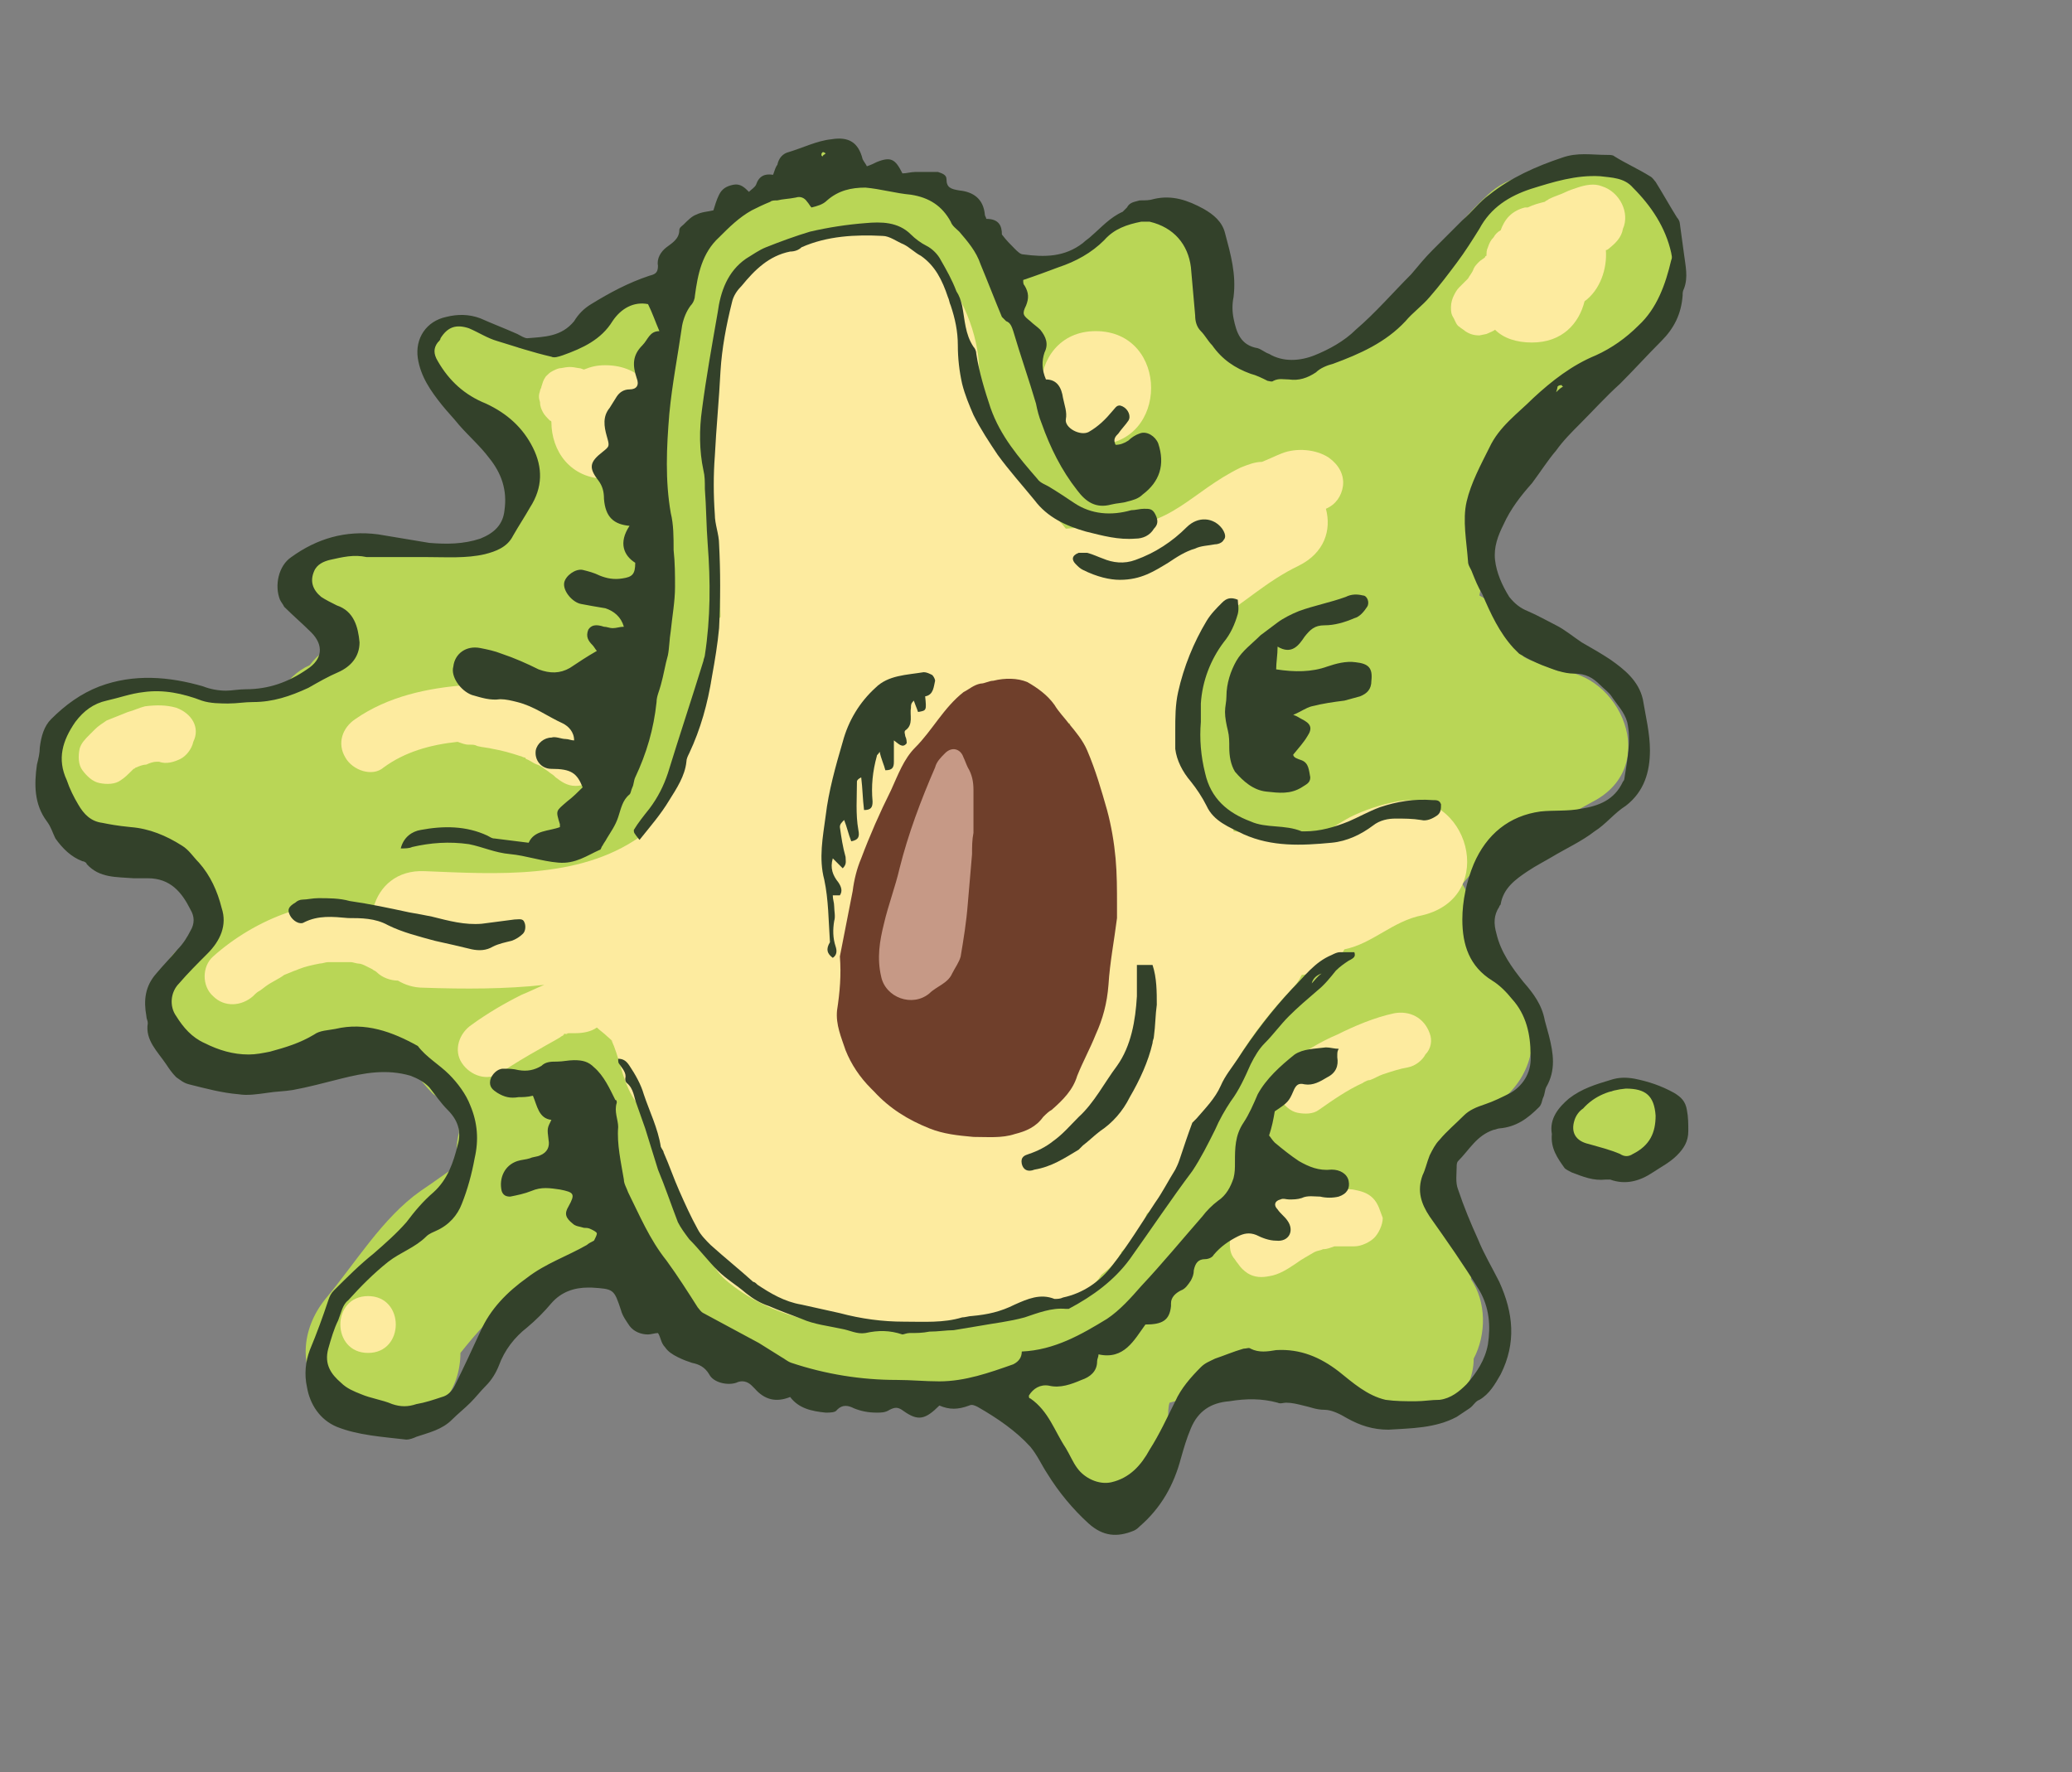 <?xml version="1.0" encoding="utf-8"?>
<!-- Generator: Adobe Illustrator 23.1.0, SVG Export Plug-In . SVG Version: 6.00 Build 0)  -->
<svg version="1.1" id="Layer_1" xmlns="http://www.w3.org/2000/svg" xmlns:xlink="http://www.w3.org/1999/xlink" x="0px" y="0px"
	 viewBox="0 0 145.8 124.7" style="enable-background:new 0 0 145.8 124.7;" xml:space="preserve">
<rect x="0" y="0" width="145.8" height="124.7" fill="#808080" stroke="none"/>
<style type="text/css">
	.st0{fill:#B9D656;}
	.st1{fill:#FDEB9F;}
	.st2{fill:#33412A;}
	.st3{fill:#C69986;}
	.st4{fill:#6F3F2B;}
</style>
<g>
	<path class="st0" d="M116.8,15.1c-0.1-0.1-0.3-0.3-0.5-0.4c-0.2-0.5-0.5-0.9-0.9-1.2c-0.3-0.3-0.7-0.5-1-0.8
		c-0.8-0.5-1.6-0.7-2.5-0.7c-0.4,0.1-0.9,0.1-1.3,0.2c-0.3,0.1-0.7,0.2-1,0.4c-1.6-0.5-3.4-0.3-4.9,1.1c-2.5,2.3-4.4,5.3-6.9,7.6
		c-1.5,1.3-2.9,2.6-4.1,4.1l0,0c-0.3,0-0.7,0-1,0.1c-1.4,0.2-2.4,0.2-3.8-0.3c-1.1-0.3-2.1-0.4-2.9-1.2c-0.1-0.1-0.2-0.1-0.2-0.2
		c0.2-0.9,0.3-1.8,0.5-2.6c0.4-2.7-0.7-5.4-3.5-6.2c-1.9-0.5-4.4,0.3-5.5,2c-1,0.2-1.8,0.7-2.4,1.3c-0.9,0-1.8,0.2-2.5,0.7
		c-0.8,0.5-1.4,1.2-1.8,2c-1-2-2-4-2.9-6c-0.9-2.1-3.7-2.8-5.8-2.2c-0.6-0.4-1.2-0.6-1.9-0.8c-0.1-0.9-0.8-1.6-1.9-1.6
		c-1.4,0-2,1.2-1.9,2.2c-0.1,0-0.1,0.1-0.2,0.1c-1.1,0.2-1.9,0.8-2.5,1.5c-1.5,0.3-2.5,1.2-3.1,2.4c-1.5,1-2.5,2.7-2.3,4.5
		c-0.3-0.1-0.6-0.2-1-0.2c-1.3-0.3-2.6-0.2-3.9,0.5c-1,0.6-2,1.8-2.3,3c-0.3,0-0.6-0.1-0.8-0.1c-0.7-0.1-1.4,0.1-2,0.4
		c-0.3-0.2-0.7-0.2-1.1-0.2c-0.1,0-0.2,0-0.3,0c-0.2,0-0.3-0.1-0.5-0.2c-0.6-0.3-1.2-0.6-1.7-0.9c-0.1-0.1-0.1-0.1-0.2-0.2
		c-0.4-0.4-0.9-0.6-1.4-0.6c-0.2,0-0.5,0.1-0.7,0.1c-0.1,0-0.2,0-0.4,0c-0.5,0-1.1,0.2-1.4,0.6s-0.6,0.9-0.6,1.4s0.2,1.1,0.6,1.4
		c1.2,1.1,2.5,2.1,3.7,3.1c0.2,0.2,0.4,0.3,0.6,0.4c0.1,0.1,0.2,0.1,0.3,0.1c0.2,1.6,1,2.8,2.3,3.5c0,0.3-0.1,0.5-0.1,0.8
		s0.1,0.7,0.1,1c-1.2,0.8-2,2-2.3,3.4c-0.8,0.1-1.6,0.3-2.4,0.4l-0.1-0.1c-0.5-0.3-1-0.3-1.5-0.2c0.6-0.1-0.1,0-0.2,0
		c-0.2,0-0.4,0-0.6,0c-0.1,0-0.3,0-0.4,0l0,0c-0.1,0-0.1,0-0.2,0c-0.3-0.1-0.7-0.2-1-0.3c-0.1,0-0.2-0.1-0.3-0.1
		c0.4,0.2,0.3,0.1-0.2-0.1c-0.1-0.1-0.3-0.1-0.4-0.1c-0.7-0.1-1.4,0-2.1,0.3c-0.3,0.1-0.5,0.3-0.8,0.5c0,0-0.1,0-0.1,0.1l0,0
		c-0.1,0-0.3,0.1-0.4,0.1s-0.1,0-0.2,0s-0.7-0.1-0.2,0c-0.5-0.1-1-0.1-1.5,0.2c-0.2,0.1-0.4,0.3-0.6,0.6c-0.1,0-0.2,0.1-0.3,0.1
		c-0.2,0.1-0.4,0.3-0.6,0.5s-0.3,0.4-0.4,0.7c0,0.2,0,0.4-0.1,0.5c0,0.4,0.1,0.7,0.3,1c0.1,0.1,0.2,0.3,0.3,0.4
		c0.1,0.1,0.2,0.1,0.2,0.2c0,0.1,0.1,0.2,0.1,0.3c0.1,0.2,0.2,0.4,0.4,0.5c0.2,0.1,0.4,0.3,0.5,0.4c0.3,0.2,0.5,0.4,0.8,0.6
		c0.2,0.1,0.5,0.2,0.7,0.2s0.4,0,0.6,0c-1.1,0.3-1.9,0.9-2.5,1.7c-0.9,0.4-1.6,1.1-2.1,1.9c-0.4,0-0.9,0.1-1.3,0.1
		c-1,0-1.8,0.3-2.4,0.7c-1.4-0.2-2.8-0.5-4.3-1c-1.7-0.6-3.2-0.2-4.3,0.7c-6.2-0.5-6.2,9.4,0.1,10c1.3,0.1,2.5,0.2,3.8,0.3
		c0.2,1.6,1.2,3.1,2.7,3.8c-0.1,0.9-0.1,1.8,0.2,2.6c-1.2,0.4-2.1,1.1-2.5,2c-2.1,2.9-0.9,8.2,3.8,8.2c1.2,0,2.2-0.4,3-0.9
		c3.1-0.6,6.1-1.3,9.2-1.9c0.4,0.7,0.9,1.4,1.4,2c0.4,0.6,0.9,1.2,1.4,1.7c0.2,0.1,0.3,0.3,0.5,0.4c0.3,0.4,0.7,0.8,1.2,1.1
		c0,0.4,0.1,0.8,0.1,1.2c-0.2,0.7-0.2,1.5-0.1,2.3c-0.9,0.6-1.7,1.2-2.6,1.8c-2.7,1.9-4.6,5.1-6.7,7.6c-1.7,2.1-2,5,0,7.1
		c0.7,0.7,1.8,1.2,2.8,1.4c0.6,0.2,1.2,0.3,1.9,0.3c3.2,0,4.8-2.5,4.8-5c1.2-1.5,2.4-2.9,3.9-3.8c2.5-1.5,4.7-3.3,6.8-5.3
		c0,1.1,0.5,2.2,1.5,3.2c1.1,1.1,2.3,1.5,3.4,2.4c1,0.7,1.8,1.7,2.8,2.4c1.3,0.8,2.9,1.4,4.6,1.8c0.8,1.1,2,1.9,3.7,2
		c3.6,0.3,7.1-0.3,10.6-1.2c0.2,1.6,1.1,3.1,2.6,3.8c0.4,2.3,2.6,4.3,4.9,4.2c2.8-0.1,4.9-2.2,5-5c0-0.3,0-0.7,0.1-1
		c3.2-0.9,6.4-1.2,9.8-0.9c0.6,0,1.2,0,1.7-0.1c0.5,0.4,1,0.9,1.4,1.3c1,0.9,2.1,1.5,3.5,1.5c1.2,0,2.7-0.5,3.5-1.5
		c0.9-0.9,1.5-2.1,1.5-3.4c0.9-1.7,0.9-4-0.2-5.6c0.2-1.1,0.1-2.3-0.6-3.3c-0.8-1.1-1.6-2.2-2.5-3.1c-0.1-0.1-0.2-0.1-0.2-0.2
		c0.3-0.7,0.5-1.4,0.6-2.2c1.9-0.4,3.1-1.7,3.6-3.3c0.8-0.2,1.5-0.6,2-1.2c1.8-2,2-5.1,0-7.1c-1-1-1.9-2-2.9-3l0,0
		c0.5-1.5,0.2-3.1-0.6-4.4c0.5-0.6,1-1.1,1.5-1.7c0.2-0.2,0.4-0.5,0.5-0.7c2.5-1,4.9-2.1,7.2-3.4c4.8-2.5,1.9-9.1-2.5-9.2
		c-0.5-0.2-1-0.4-1.5-0.6c-0.3-0.1-0.6-0.2-0.9-0.4l0,0c0,0-0.1-0.2-0.2-0.4s-0.2-0.7-0.2-0.7c-0.4-1.4-1.4-2.5-2.7-3.2
		c0.7-3.5,1.8-6.8,3.6-10c0.1-0.2,0.2-0.4,0.3-0.6c0.7-0.4,1.4-1,1.8-1.8c0.6-1.1,1.1-2.4,1.8-3.5c1.7-1,3.2-2.2,4.5-3.7
		C118.6,20.1,118.8,17.1,116.8,15.1z"/>
	<path class="st0" d="M116.8,77.7c-0.2-0.8-0.8-1.5-1.9-1.5c-0.6,0-1.1,0.3-1.5,0.6c-0.2,0-0.3-0.1-0.5-0.1c-0.9,0-1.5,0.5-1.8,1.2
		c-0.4,0.1-0.8,0.3-1,0.6c-0.3,0.3-0.6,0.9-0.6,1.4s0.2,1.1,0.6,1.4c0.1,0.1,0.3,0.2,0.4,0.3c0.3,0.2,0.6,0.3,1,0.3
		c0.3,0,0.7,0.1,1,0c0.5,0,1-0.1,1.5-0.2s0.9-0.3,1.3-0.5s0.8-0.5,1.2-0.8c0.2-0.2,0.3-0.4,0.4-0.6s0.2-0.5,0.2-0.8
		C117.2,78.5,117,78.1,116.8,77.7z"/>
</g>
<g id="Layer_3">
	<g>
		<path class="st1" d="M40,72.7C39.8,72.7,39.6,72.9,40,72.7L40,72.7z"/>
		<path class="st1" d="M98.3,56.4C97.2,56.6,96,57,95,57.5c-0.2,0.1-1.4,0.8-1.9,1.2c-0.7-0.1-2.2,0-2.4,0c-1.3,0-2.6-0.1-3.9-0.2
			l0,0c0-0.6-0.2-1.2-0.6-1.6c-0.7-0.9-1.8-1.5-2.4-2.4c-0.3-0.4-0.5-1.3-0.5-2c-0.3-2.4,0.2-4.4,1.6-6.3c0.6-0.9,0.8-1.8,0.7-2.6
			c1.9-1.1,3.5-2.7,5.8-3.8c1.8-0.9,2.3-2.5,1.9-4c0.7-0.3,1.1-0.9,1.2-1.6c0.1-0.8-0.3-1.5-1-2c-0.9-0.6-2.3-0.7-3.3-0.3
			c-0.5,0.2-0.9,0.4-1.4,0.6c-0.5,0-1,0.2-1.5,0.4c-3.5,1.7-4.8,4.2-9.1,4.2c-1.1,0-2.1,0-3.2,0.1c-0.3-0.4-0.7-0.8-1.2-1.2
			c-1.4-0.9-2-3-3.1-4.3c0-0.1-0.3-0.4-0.5-0.6c-0.3-1.2-0.9-2.3-1.6-3.2l-0.1-0.1c0.2-0.5,0.4-1.1,0.4-1.8
			c-0.1-5-4.6-11.3-10.1-9.7c-2.4,0.7-5.1,1.4-6.7,3.4c-1.6,2.1-1.2,5.1-1.9,7.6c-0.2,0.7-0.2,1.4,0,1.9c-0.2,0.5-0.3,1-0.4,1.6
			c-0.2,4.2,0.8,8.4,0.9,12.6c-0.5,0.6-0.8,1.4-0.8,2.3c-0.1,0.8,0,1.6,0.1,2.4c-1.1,3.2-2,6.6-4.1,9.3c-0.4,0.5-0.7,1-0.9,1.5
			c-4.3,3-10.1,2.6-15.1,2.4c-2-0.1-3.2,1.1-3.6,2.5c-3.9-1-8.4,0.9-11.3,3.5c-0.8,0.7-0.8,2.1,0,2.8c0.8,0.8,2,0.7,2.8,0
			c0.2-0.2,0.3-0.3,0.5-0.4l0.4-0.3c0.4-0.3,0.9-0.5,1.3-0.8l0.5-0.2c0.2-0.1,0.3-0.1,0.5-0.2c0.5-0.2,1-0.3,1.5-0.4
			c0.2,0,0.4-0.1,0.6-0.1c0.1,0,0.4,0,0.5,0c0.4,0,0.8,0,1.1,0c0.1,0,0.4,0.1,0.5,0.1c0.2,0,0.4,0.1,0.6,0.2l0.4,0.2
			c0.1,0.1,0.2,0.1,0.3,0.2l0,0c0.4,0.4,1,0.6,1.5,0.6c0.5,0.3,1.1,0.5,1.8,0.5c2.9,0.1,5.8,0.1,8.5-0.2c-0.5,0.2-1.1,0.5-1.6,0.7
			c-1.2,0.6-2.4,1.3-3.5,2.1c-0.9,0.6-1.3,1.8-0.7,2.7c0.6,0.9,1.8,1.3,2.7,0.7c0.9-0.6,1.9-1.2,2.8-1.7c0.5-0.3,0.9-0.5,1.4-0.8
			c0.1-0.1,0.2-0.1,0.3-0.2c0,0,0,0-0.1,0l0,0c0.2-0.1,0.4-0.1,0.5-0.1s0.3,0,0.4,0c0.5,0,1.1-0.1,1.5-0.4c0.2,0.2,0.5,0.4,0.7,0.6
			c0.1,0.1,0.7,0.6,0.3,0.3c0.1,0.1,0.1,0.2,0.2,0.4c-0.1-0.3-0.1-0.3,0,0c0.5,1.3,0.7,2.8,1.6,4c0.2,0.2,0.4,0.5,0.6,0.7
			c0.2,0.6,0.4,1.3,0.7,2c0.1,0.3,0.1,0.3,0,0c0,0.1,0.1,0.3,0.1,0.4c0.1,0.4,0.2,0.8,0.3,1.2c0.3,1,0.7,1.8,1.3,2.6
			c0.3,1.4,1,2.6,2.1,3.6c0.1,0.7,0.5,1.4,1.2,2c6.3,5.3,16.7,3.1,24,1.3c1.2-0.3,1.9-0.9,2.4-1.7c0.5-0.4,1-0.8,1.3-1.4l0.1-0.1
			l0,0c0,0,0,0,0-0.1c0.1-0.1,0.3-0.3,0.4-0.4c0.6-0.7,1.1-1.4,1.4-2.3c1.4-1,2.7-2.3,3-4.1c0.1-0.3,0.1-0.7,0.1-1.1
			c1.1-1.4,1.8-3.1,2.7-4.7c1.2-2.1,2.6-4,4.3-5.8c0.4-0.4,0.6-0.7,0.8-1.1c1.4-0.1,2.5-0.8,3-1.8c2-0.4,3.4-2,5.5-2.4
			C105.5,63.1,103.3,55.4,98.3,56.4z M70.1,74.5c-1.9,0-3.9,0-5.8,0c0-0.2,0.1-0.4,0.1-0.6c0-1.4-0.6-2.4-1.5-3.1
			c5.6,1.7,7.5-7.7,8.3-11.6c0.6-2.9,1.4-6.3,0.2-9.2c0.1,0,0.1,0.1,0.2,0.1c1.2,0.6,2.4,0.9,3.7,0.8c0,0.7,0,1.4,0.1,2.1
			c0.2,1.8,0.4,3.7,1.3,5.3c0.4,0.7,0.9,1.3,1.4,1.9c0,0.3-0.1,0.7,0,1.1C78.7,66.3,76.2,74.4,70.1,74.5z"/>
	</g>
	<path class="st1" d="M77.1,23.3c-5.1,0-5.2,8,0,8S82.3,23.3,77.1,23.3z"/>
	<path class="st1" d="M112.7,13.1c-0.5-0.2-1.1-0.1-1.7,0.1c-0.3,0.1-0.6,0.2-0.8,0.3c-0.4,0.2-0.8,0.3-1.2,0.5
		c-0.1,0.1-0.2,0.1-0.3,0.2c-0.4,0.1-0.8,0.2-1.2,0.4c-0.1,0-0.1,0-0.2,0c-0.4,0.1-0.8,0.3-1.1,0.6c-0.3,0.3-0.5,0.7-0.6,1
		c-0.2,0.1-0.4,0.3-0.5,0.5c-0.2,0.2-0.3,0.4-0.4,0.7c-0.1,0.2-0.1,0.4-0.1,0.6c0,0-0.1,0-0.1,0.1c-0.1,0.1-0.3,0.2-0.4,0.3
		c-0.2,0.2-0.3,0.3-0.4,0.5c-0.1,0.3-0.3,0.5-0.4,0.7c-0.2,0.2-0.4,0.4-0.6,0.6s-0.3,0.4-0.4,0.6s-0.2,0.5-0.2,0.8s0,0.5,0.2,0.8
		c0.1,0.2,0.2,0.5,0.4,0.6c0.1,0.1,0.3,0.2,0.4,0.3c0.3,0.2,0.6,0.3,1,0.3l0.5-0.1c0.2-0.1,0.5-0.2,0.6-0.3c0.6,0.6,1.5,0.9,2.6,0.9
		c2.1,0,3.3-1.3,3.7-2.9c1.1-0.8,1.6-2.3,1.5-3.6c0.1,0,0.2-0.1,0.2-0.1c0.5-0.4,0.9-0.8,1-1.4C114.7,15,114,13.5,112.7,13.1z"/>
	<path class="st1" d="M42.6,25.7c-0.6,0-1,0.1-1.5,0.3c-0.1,0-0.2-0.1-0.4-0.1c-0.5-0.1-0.7-0.1-1.2,0c-0.2,0-0.4,0.1-0.6,0.2
		c-0.2,0.1-0.3,0.2-0.4,0.3c0,0,0,0-0.1,0.1c-0.2,0.3-0.2,0.4-0.3,0.7c0,0.1-0.1,0.2-0.1,0.3c-0.1,0.3-0.1,0.5,0,0.8
		c0,0.3,0.1,0.5,0.2,0.7c0.1,0.2,0.3,0.4,0.5,0.6c0,0,0.1,0,0.1,0.1c0,2,1.3,4,3.9,4C47.8,33.7,47.8,25.7,42.6,25.7z"/>
	<path class="st1" d="M12.4,49.8c-0.7-0.2-1.4-0.2-2.2-0.1C9.8,49.8,9.4,50,9,50.1c-0.5,0.2-1,0.4-1.5,0.6c-0.3,0.2-0.6,0.4-0.8,0.6
		c-0.1,0.1-0.2,0.2-0.4,0.4c-0.3,0.3-0.6,0.6-0.7,1c-0.1,0.5-0.1,1.1,0.2,1.5S6.5,55,7,55.1s1.1,0.1,1.5-0.2
		c0.3-0.2,0.5-0.4,0.7-0.6c0.1-0.1,0.1-0.1,0.2-0.2c0.1,0,0.1-0.1,0.2-0.1c0.2-0.1,0.5-0.2,0.7-0.2c0.2-0.1,0.5-0.2,0.7-0.2
		c0.1,0,0.1,0,0.2,0c0.5,0.2,1.1,0,1.5-0.2s0.8-0.7,0.9-1.2C14.1,51.2,13.5,50.2,12.4,49.8z"/>
	<path class="st1" d="M42.1,52.1C42,52,42,52,41.9,51.9c0.4-1,0.1-2-0.8-2.6c-1.2-0.8-2.6-1-4-1.1c-1.4,0-2.8,0-4.2,0
		c-2.8,0.2-5.6,0.8-7.9,2.4c-0.9,0.6-1.3,1.7-0.7,2.7c0.5,0.9,1.9,1.4,2.7,0.7c1.5-1.1,3.3-1.6,5.2-1.8c0.3,0.1,0.5,0.2,0.8,0.2h0.1
		l0,0c0.2,0,0.3,0,0.5,0.1c0.4,0.1,0.7,0.1,1.1,0.2c0.6,0.1,1.3,0.3,1.9,0.5c0.1,0,0.2,0.1,0.3,0.1c0,0,0.1,0,0.1,0.1
		c0.3,0.1,0.5,0.3,0.8,0.4c0.3,0.1,0.5,0.3,0.8,0.5c0.1,0.1,0.3,0.2,0.4,0.3l0.1,0.1c0.4,0.3,0.8,0.6,1.4,0.6c0.5,0,1.1-0.2,1.4-0.6
		C42.8,54.2,43,52.8,42.1,52.1z"/>
	<path class="st1" d="M25.9,91.2c-2.6,0-2.6,4,0,4S28.5,91.2,25.9,91.2z"/>
	<path class="st1" d="M100.6,72.7c-0.4-1.1-1.4-1.6-2.5-1.4c-1.4,0.3-2.8,0.9-4,1.5c-1.2,0.5-2.3,1.2-3.3,1.9
		c-0.4,0.3-0.8,0.6-0.9,1.2c-0.1,0.5-0.1,1.1,0.2,1.5c0.3,0.4,0.7,0.8,1.2,0.9s1.1,0.1,1.5-0.2c1-0.7,2-1.4,3.1-1.9
		c0.1-0.1,0.7-0.3,0.1-0.1c0.1,0,0.2-0.1,0.4-0.1c0.3-0.1,0.6-0.3,0.9-0.4c0.6-0.2,1.2-0.4,1.8-0.5c0.5-0.1,1-0.5,1.2-0.9
		C100.7,73.8,100.8,73.2,100.6,72.7z"/>
	<path class="st1" d="M96.6,84.3c-0.4-0.4-0.9-0.5-1.4-0.6c-0.9-0.1-1.8,0-2.7,0.2c-0.8,0-1.6,0-2.4,0c-0.2,0-0.5,0-0.7,0
		c-0.6,0-1.2,0.2-1.7,0.7c-0.3,0.3-0.6,0.8-0.6,1.2c0,0.1,0,0.3,0,0.4c-0.2,0.3-0.4,0.6-0.5,0.8c-0.1,0.5-0.1,1.1,0.2,1.5
		c0.1,0.1,0.2,0.3,0.3,0.4c0.2,0.3,0.4,0.5,0.7,0.7c0.5,0.3,1,0.3,1.5,0.2c0.7-0.1,1.3-0.5,1.9-0.9c0.4-0.3,0.8-0.5,1.3-0.8
		c0.2-0.1,0.4-0.1,0.6-0.2c0.3,0,0.5-0.1,0.8-0.2c0.5,0,0.9,0,1.4,0s1.1-0.3,1.4-0.6c0.3-0.3,0.6-0.9,0.6-1.4
		C97.1,85.2,97,84.7,96.6,84.3z"/>
</g>
<g>
	<path class="st2" d="M54.4,12.3c-0.6-0.1-1,0.1-1.2,0.7c-0.1,0.2-0.3,0.3-0.5,0.5c-0.3-0.3-0.6-0.6-1.1-0.5s-0.8,0.3-1,0.7
		s-0.3,0.8-0.4,1.1c-0.4,0.1-0.8,0.1-1.2,0.3c-0.3,0.1-0.6,0.4-0.9,0.7c-0.1,0.1-0.3,0.2-0.3,0.4c0,0.6-0.5,0.9-0.9,1.2
		c-0.4,0.3-0.7,0.8-0.6,1.3c0,0.5-0.2,0.6-0.6,0.7c-1.5,0.5-2.8,1.2-4.1,2c-0.5,0.3-0.9,0.7-1.2,1.2c-0.9,1.1-2.1,1.1-3.3,1.2
		c-0.2,0-0.5-0.2-0.7-0.3c-0.9-0.4-1.7-0.7-2.6-1.1c-0.8-0.3-1.6-0.3-2.4-0.1c-1.4,0.3-2.2,1.5-2,2.9c0.2,1.3,0.9,2.3,1.7,3.3
		c0.4,0.5,0.8,0.9,1.2,1.4c0.7,0.8,1.5,1.5,2.1,2.3c0.9,1.1,1.3,2.3,1.1,3.7c-0.1,1-0.7,1.6-1.7,2c-1.2,0.4-2.4,0.4-3.6,0.3
		c-1.2-0.2-2.4-0.4-3.6-0.6c-2.3-0.3-4.3,0.3-6.1,1.6c-0.9,0.6-1.2,2-0.8,3c0.1,0.2,0.2,0.3,0.3,0.5c0.6,0.6,1.3,1.2,1.9,1.8
		c0.9,0.9,0.8,1.9-0.3,2.6c-1.3,0.9-2.7,1.4-4.3,1.4c-0.5,0-1,0.1-1.4,0.1c-0.5,0-1.1-0.1-1.6-0.3c-2.4-0.7-4.9-0.9-7.3,0
		c-1.3,0.5-2.4,1.3-3.4,2.3c-0.5,0.5-0.7,1.2-0.8,2c0,0.4-0.1,0.8-0.2,1.2c-0.2,1.4-0.2,2.8,0.7,4c0.3,0.4,0.4,0.8,0.6,1.2
		c0.5,0.7,1.1,1.3,1.9,1.6c0.1,0,0.3,0.1,0.3,0.2c0.9,1,2.1,0.9,3.3,1c0.3,0,0.6,0,1,0c1.6,0,2.4,1,3,2.2c0.3,0.5,0.3,1,0,1.5
		c-0.2,0.4-0.5,0.9-0.9,1.3c-0.5,0.6-1,1.1-1.5,1.7c-0.8,0.9-0.9,1.9-0.7,3c0,0.2,0.1,0.3,0.1,0.5c-0.2,1.2,0.7,2,1.3,2.9
		c0.2,0.3,0.4,0.6,0.7,0.9c0.3,0.2,0.5,0.4,0.9,0.5c1.2,0.3,2.3,0.6,3.5,0.7c0.6,0.1,1.3,0,2-0.1c0.6-0.1,1.2-0.1,1.8-0.2
		c1.1-0.2,2.2-0.5,3.4-0.8c1.6-0.4,3.2-0.7,4.9-0.2c0.5,0.2,0.9,0.4,1.3,0.8c0.4,0.5,0.8,1.1,1.3,1.6c0.7,0.7,1,1.5,0.7,2.5
		c-0.3,1.2-0.7,2.4-1.7,3.3c-0.7,0.6-1.3,1.3-1.9,2.1c-0.7,0.8-1.5,1.5-2.3,2.2c-1,0.8-1.9,1.7-2.8,2.6c-0.2,0.2-0.3,0.4-0.4,0.7
		c-0.4,1.2-0.8,2.3-1.3,3.5c-0.3,0.8-0.4,1.7-0.2,2.6c0.2,1.2,0.9,2.3,2.1,2.8c1.5,0.6,3.2,0.7,4.9,0.9c0.2,0,0.5-0.1,0.7-0.2
		c0.9-0.3,1.8-0.5,2.5-1.2c0.4-0.4,0.9-0.8,1.3-1.2c0.4-0.4,0.7-0.8,1.1-1.2c0.4-0.4,0.7-0.9,0.9-1.4c0.4-1.1,1.1-2,2-2.7
		c0.6-0.5,1.2-1.1,1.7-1.7c0.7-0.8,1.6-1.1,2.6-1.1c0.1,0,0.2,0,0.2,0c1.6,0.1,1.6,0.1,2.1,1.6c0.1,0.4,0.4,0.8,0.6,1.1
		c0.3,0.4,0.8,0.6,1.3,0.6c0.2,0,0.5-0.1,0.7-0.1c0.2,0.3,0.2,0.7,0.5,1c0.2,0.3,0.5,0.5,0.9,0.7s0.7,0.3,1,0.4
		c0.5,0.1,0.9,0.3,1.2,0.8c0.3,0.6,1.3,0.8,1.9,0.6c0.4-0.2,0.8-0.1,1.1,0.2c0.1,0.1,0.2,0.2,0.2,0.2c0.7,0.8,1.5,1,2.5,0.6
		c0.6,0.8,1.5,1,2.5,1.1c0.3,0,0.7,0,0.8-0.2c0.4-0.4,0.8-0.3,1.2-0.1c0.5,0.2,1,0.3,1.6,0.3c0.3,0,0.6,0,0.9-0.2
		c0.4-0.2,0.6-0.2,1,0.1c1,0.7,1.5,0.6,2.5-0.4c0.7,0.3,1.3,0.3,2.1,0c0.2-0.1,0.4,0,0.6,0.1c1.4,0.8,2.7,1.7,3.7,2.8
		c0.5,0.6,0.8,1.3,1.2,1.9c0.8,1.3,1.8,2.5,2.9,3.5c1,0.9,2,1,3.2,0.5c0.2-0.1,0.3-0.2,0.4-0.3c1.5-1.3,2.4-2.9,2.9-4.8
		c0.2-0.7,0.4-1.4,0.7-2.1c0.5-1.2,1.4-1.8,2.7-1.9c1.2-0.2,2.3-0.2,3.4,0.1c0.2,0.1,0.4,0,0.6,0c0.4,0,0.8,0.1,1.2,0.2
		c0.5,0.1,0.9,0.3,1.5,0.3c0.5,0,1.1,0.3,1.6,0.6c0.9,0.5,1.8,0.8,2.9,0.8c1.6-0.1,3.3-0.1,4.8-0.9c0.3-0.2,0.6-0.4,0.9-0.6
		s0.4-0.5,0.7-0.6c0.7-0.4,1.1-1.1,1.5-1.8c1.1-2.2,0.9-4.3-0.1-6.5c-0.5-1-1.1-2-1.5-3c-0.5-1.1-1-2.3-1.4-3.5
		c-0.2-0.5-0.1-1.1-0.1-1.6c0-0.1,0-0.3,0.1-0.4c0.8-0.8,1.3-1.8,2.5-2.2c0.1,0,0.3-0.1,0.4-0.1c1.2-0.1,2-0.7,2.8-1.5
		c0.2-0.2,0.2-0.5,0.3-0.7c0.1-0.2,0.1-0.5,0.2-0.7c0.7-1.2,0.5-2.4,0.2-3.6c-0.1-0.4-0.2-0.7-0.3-1.1c-0.2-1.1-0.8-1.9-1.5-2.7
		c-0.8-1-1.6-2.1-1.9-3.4c-0.2-0.7-0.2-1.3,0.2-1.9c0-0.1,0.1-0.1,0.1-0.2c0.2-1.1,1-1.7,1.9-2.3c0.6-0.4,1.2-0.7,1.7-1
		c1-0.6,2.1-1.1,3-1.8c0.8-0.5,1.4-1.3,2.2-1.8c1.3-1,1.7-2.4,1.7-3.9c0-1.2-0.3-2.4-0.5-3.6c-0.3-1.3-1.3-2.1-2.3-2.8
		c-0.6-0.4-1.3-0.8-2-1.2c-0.6-0.4-1.2-0.9-1.8-1.2s-1.3-0.7-2-1c-0.5-0.2-0.9-0.5-1.3-1c-0.5-0.8-0.9-1.7-1-2.6
		c-0.1-0.9,0.2-1.7,0.6-2.5c0.5-1.1,1.2-2,2-2.9c0.6-0.8,1.1-1.6,1.7-2.3c0.5-0.7,1.1-1.3,1.7-1.9c0.9-0.9,1.8-1.9,2.8-2.8
		c1-1,1.9-2,2.9-3c0.9-0.9,1.4-1.9,1.5-3.2c0-0.2,0-0.3,0.1-0.5c0.3-0.8,0.1-1.6,0-2.4c-0.1-0.7-0.2-1.5-0.3-2.2
		c0-0.1-0.1-0.3-0.2-0.4c-0.5-0.8-1-1.7-1.5-2.5c-0.1-0.1-0.2-0.3-0.4-0.4c-0.8-0.5-1.7-0.9-2.5-1.4c-0.1-0.1-0.3-0.1-0.5-0.1
		c-1.1,0-2.1-0.2-3.2,0.2c-1.8,0.6-3.6,1.4-5.1,2.6c-0.7,0.5-1.2,1.2-1.9,1.8c-0.7,0.7-1.4,1.4-2.1,2.1c-0.5,0.5-1,1.1-1.5,1.7
		c-1.3,1.3-2.5,2.7-3.9,3.9c-0.8,0.8-1.9,1.4-2.9,1.8s-2.2,0.5-3.2-0.1c-0.3-0.1-0.5-0.3-0.8-0.4c-1.2-0.2-1.5-1.1-1.7-2.1
		c-0.1-0.5-0.1-1,0-1.5c0.2-1.6-0.2-3-0.6-4.5c-0.2-0.8-0.8-1.3-1.5-1.7c-1.1-0.6-2.2-1-3.5-0.7c-0.3,0.1-0.6,0.1-1,0.1
		c-0.3,0.1-0.7,0.1-0.9,0.5c-0.1,0.1-0.2,0.2-0.3,0.3c-0.9,0.4-1.5,1.1-2.2,1.7c-0.2,0.2-0.4,0.3-0.6,0.5c-1.3,1-2.7,1-4.2,0.8
		c-0.2,0-0.4-0.2-0.6-0.4c-0.3-0.3-0.6-0.6-0.9-1c0-0.6-0.2-1.1-1.1-1.1c0-0.1-0.1-0.2-0.1-0.3c-0.1-1.1-0.8-1.6-1.8-1.7
		c-0.6-0.1-0.9-0.2-0.9-0.8c0-0.3-0.3-0.4-0.6-0.5c-0.5,0-1.1,0-1.6,0c-0.3,0-0.6,0.1-0.9,0.1c-0.5-1-0.8-1.2-1.8-0.8
		c-0.2,0.1-0.4,0.2-0.7,0.3c-0.1-0.2-0.2-0.3-0.3-0.5c-0.3-1.2-1-1.6-2.2-1.4c-1,0.1-2,0.6-3,0.9c-0.4,0.1-0.7,0.4-0.8,0.9
		C54.6,11.7,54.5,12,54.4,12.3z M94.2,73.8c-0.3,0-0.6-0.1-0.9-0.1c-0.8,0.1-1.6,0.1-2.2,0.5c-1,0.8-2,1.7-2.6,2.8
		c-0.3,0.7-0.6,1.4-1,2c-0.6,0.9-0.6,1.8-0.6,2.8c0,0.4,0,0.7-0.1,1.1c-0.2,0.6-0.5,1.2-1.1,1.6c-0.4,0.3-0.8,0.7-1.1,1.1
		c-1.4,1.6-2.8,3.3-4.3,4.9c-0.7,0.8-1.5,1.7-2.4,2.3c-1.8,1.1-3.7,2.2-6,2.3c0,0.4-0.2,0.7-0.6,0.9c-1.7,0.6-3.4,1.2-5.2,1.2
		c-1,0-2-0.1-3-0.1c-2.5,0-5-0.4-7.4-1.2c-0.3-0.1-0.5-0.3-0.7-0.4c-0.5-0.3-1.1-0.7-1.6-1c-1.3-0.7-2.6-1.4-3.9-2.1
		c-0.2-0.1-0.3-0.3-0.4-0.4c-0.7-1.1-1.4-2.2-2.2-3.3c-1.2-1.5-1.9-3.2-2.7-4.8c-0.1-0.3-0.3-0.6-0.3-0.9c-0.2-1.2-0.5-2.5-0.4-3.7
		c0-0.5-0.3-1.1-0.1-1.7c0-0.1,0-0.2-0.1-0.2c-0.4-0.8-0.8-1.7-1.5-2.3c-0.4-0.4-0.8-0.5-1.4-0.5c-0.4,0-0.8,0.1-1.2,0.1
		s-0.8,0-1.1,0.3c-0.5,0.3-1,0.4-1.6,0.3c-0.4-0.1-0.7-0.1-1.1-0.1c-0.4,0-0.8,0.4-0.9,0.8c-0.1,0.5,0.2,0.7,0.5,0.9
		c0.5,0.3,0.9,0.4,1.5,0.3c0.3,0,0.6,0,1-0.1c0.3,0.7,0.4,1.6,1.3,1.7c-0.3,0.6-0.3,0.6-0.2,1.4c0.1,0.5-0.1,0.9-0.6,1.1
		c-0.2,0.1-0.5,0.1-0.7,0.2c-0.3,0.1-0.6,0.1-0.9,0.2c-0.9,0.3-1.3,1.2-1.1,2.1c0.1,0.3,0.3,0.4,0.6,0.4c0.5-0.1,1-0.2,1.5-0.4
		c0.7-0.3,1.3-0.2,2-0.1c1,0.2,1.1,0.3,0.6,1.2c-0.3,0.5-0.2,0.8,0.3,1.2c0.2,0.2,0.5,0.2,0.8,0.3c0.2,0,0.3,0,0.5,0.1
		s0.4,0.2,0.4,0.3c0,0.1-0.1,0.3-0.2,0.5c-0.2,0.1-0.4,0.2-0.5,0.3c-1.4,0.8-2.9,1.3-4.2,2.3c-1.4,1-2.6,2.2-3.3,3.8
		c-0.6,1.3-1.2,2.6-1.8,3.8c-0.2,0.4-0.5,0.7-0.9,0.8c-0.6,0.2-1.2,0.4-1.8,0.5c-0.6,0.2-1.1,0.2-1.7,0c-0.7-0.3-1.5-0.4-2.2-0.7
		c-0.5-0.2-1-0.4-1.4-0.8c-0.7-0.6-1.2-1.3-0.9-2.4c0.2-0.7,0.4-1.4,0.7-2c0.2-0.5,0.3-1.1,0.7-1.4c0.9-1,1.8-1.9,2.8-2.7
		c0.9-0.7,1.9-1,2.7-1.8c0.2-0.2,0.5-0.3,0.7-0.4c0.9-0.4,1.5-1.1,1.8-1.9c0.4-1,0.7-2.1,0.9-3.2c0.3-1.3,0.2-2.5-0.3-3.7
		c-0.3-0.8-0.9-1.6-1.5-2.2c-0.7-0.7-1.6-1.2-2.2-2c-1.8-1-3.7-1.7-5.8-1.2c-0.5,0.1-1.1,0.1-1.5,0.4c-1,0.6-2,0.9-3.1,1.2
		c-0.5,0.1-1,0.2-1.5,0.2c-1.1,0-2.1-0.3-3.1-0.8c-0.9-0.4-1.5-1.1-2-1.9c-0.5-0.7-0.4-1.7,0.2-2.3c0.6-0.7,1.3-1.4,2-2.1
		c0.9-0.9,1.4-2,1-3.2c-0.3-1.2-0.8-2.3-1.6-3.2c-0.4-0.4-0.7-0.9-1.2-1.2c-1.1-0.7-2.3-1.2-3.6-1.3c-1-0.1-1.5-0.2-2-0.3
		c-0.8-0.1-1.3-0.6-1.7-1.3c-0.3-0.5-0.6-1.1-0.8-1.7c-0.7-1.5-0.3-2.8,0.6-4.1c0.6-0.8,1.3-1.3,2.2-1.5s1.7-0.5,2.6-0.6
		c1.4-0.2,2.8,0.1,4.1,0.6c0.6,0.2,1.3,0.2,1.9,0.2c0.6,0,1.1-0.1,1.7-0.1c1.4,0,2.6-0.4,3.9-1c0.7-0.4,1.4-0.8,2.1-1.1
		c0.9-0.4,1.5-1.1,1.5-2.1c-0.1-1.1-0.4-2.2-1.6-2.6c-0.4-0.2-0.8-0.4-1.1-0.6c-0.6-0.5-0.8-1.1-0.5-1.8c0.2-0.5,0.7-0.7,1.1-0.8
		c0.9-0.2,1.7-0.4,2.6-0.2c0.3,0,0.5,0,0.8,0c1.2,0,2.3,0,3.5,0c1.3,0,2.7,0.1,4-0.2c0.8-0.2,1.6-0.5,2-1.3c0.4-0.7,0.8-1.3,1.2-2
		c0.9-1.4,0.9-2.8,0.2-4.2c-0.7-1.4-1.8-2.4-3.3-3.1c-1.5-0.6-2.6-1.6-3.4-3c-0.3-0.5-0.3-0.9,0-1.3c0.1-0.1,0.2-0.2,0.2-0.3
		c0.5-0.8,1.1-1,2-0.7c0.7,0.3,1.3,0.7,2,0.9c1.3,0.4,2.5,0.8,3.8,1.1c0.2,0.1,0.5,0,0.8-0.1c1.4-0.5,2.7-1.1,3.5-2.4
		c0.6-0.9,1.5-1.4,2.5-1.2c0.3,0.6,0.5,1.2,0.8,1.9c-0.7,0-0.8,0.6-1.2,1c-0.7,0.7-0.7,1.4-0.4,2.3c0.2,0.5,0,0.8-0.5,0.8
		c-0.4,0-0.7,0.2-0.9,0.5s-0.3,0.5-0.5,0.8c-0.5,0.6-0.4,1.3-0.2,2s0.2,0.7-0.3,1.1c-0.9,0.7-1,1.1-0.3,2c0.3,0.4,0.4,0.8,0.4,1.3
		c0.1,1.3,0.7,1.8,1.8,1.9c-0.8,1.2-0.4,2.1,0.4,2.6c0,0.8-0.2,1-0.9,1.1c-0.6,0.1-1.1,0-1.6-0.2c-0.4-0.2-0.8-0.3-1.2-0.4
		c-0.5-0.1-1.2,0.4-1.3,0.9c-0.1,0.6,0.6,1.4,1.2,1.5c0.5,0.1,1.1,0.2,1.7,0.3c0.6,0.2,1.1,0.6,1.3,1.3c-0.3,0-0.5,0.1-0.8,0.1
		c-0.2,0-0.4-0.1-0.6-0.1c-0.6-0.2-0.9-0.1-1.1,0.2c-0.2,0.5,0,0.8,0.3,1.1c0.1,0.1,0.2,0.3,0.3,0.4c-0.7,0.4-1.3,0.8-1.9,1.2
		c-0.7,0.4-1.4,0.4-2.2,0.1c-0.8-0.4-1.7-0.8-2.6-1.1c-0.5-0.2-1-0.3-1.5-0.4c-1-0.2-1.8,0.4-1.9,1.3c-0.2,0.7,0.5,1.7,1.3,2
		c0.7,0.2,1.3,0.4,2,0.3c0.4,0,0.8,0.1,1.2,0.2c1.2,0.3,2.1,1,3.2,1.5c0.4,0.2,0.8,0.6,0.8,1.2c-0.2,0-0.4-0.1-0.6-0.1
		c-0.3,0-0.7-0.2-1-0.1c-0.5,0-1,0.4-1.1,0.9c-0.1,0.7,0.4,1.3,1.1,1.3c1.4,0,1.8,0.3,2.2,1.3c-0.3,0.3-0.7,0.7-1.1,1
		c-0.8,0.7-0.8,0.6-0.5,1.6c0,0,0,0.1,0,0.2c-0.8,0.3-1.8,0.2-2.2,1.1c-0.8-0.1-1.6-0.2-2.4-0.3c-0.2,0-0.3-0.1-0.5-0.2
		c-1.5-0.7-3.1-0.7-4.7-0.4c-0.6,0.1-1.2,0.5-1.4,1.3c0.3,0,0.6,0,0.8-0.1c1.3-0.3,2.6-0.4,4-0.2c1,0.2,1.8,0.6,2.9,0.7
		c1.1,0.1,2.2,0.5,3.4,0.6s2-0.5,2.9-0.9c0.1,0,0.1-0.2,0.2-0.3c0.1-0.2,0.2-0.3,0.3-0.5c0.3-0.5,0.6-0.9,0.8-1.5s0.3-1.2,0.8-1.6
		c0.1-0.1,0.1-0.3,0.2-0.5c0.1-0.2,0.1-0.5,0.2-0.7c0.8-1.7,1.3-3.4,1.5-5.3c0-0.4,0.2-0.8,0.3-1.2c0.2-0.7,0.3-1.4,0.5-2.1
		c0.1-0.5,0.1-1.1,0.2-1.7c0.1-1,0.3-2.1,0.3-3.1c0-0.8,0-1.7-0.1-2.6c0-0.9,0-1.8-0.2-2.6c-0.4-2.3-0.3-4.6-0.1-7
		c0.2-2.1,0.6-4.1,0.9-6.2c0.1-0.5,0.3-1,0.6-1.4c0.2-0.2,0.3-0.5,0.3-0.7c0.2-1.5,0.5-3,1.7-4.1c0.7-0.7,1.4-1.4,2.3-1.9
		c0.4-0.2,0.8-0.4,1.3-0.6c0.1-0.1,0.3-0.1,0.5-0.1c0.4-0.1,0.8-0.1,1.3-0.2c0.3-0.1,0.6,0,0.8,0.3c0.1,0.1,0.2,0.3,0.3,0.4
		c0.4-0.1,0.8-0.2,1.1-0.5c0.8-0.7,1.7-0.9,2.7-0.9c1.1,0.1,2.1,0.4,3.2,0.5c1.3,0.2,2.2,0.8,2.8,1.9c0.1,0.3,0.4,0.5,0.6,0.7
		c0.6,0.7,1.2,1.4,1.5,2.3c0.5,1.2,1,2.5,1.5,3.7c0.1,0.1,0.2,0.2,0.3,0.3c0.3,0.1,0.4,0.4,0.5,0.7c0.5,1.7,1.1,3.4,1.6,5.1
		c0.1,0.5,0.2,0.9,0.4,1.4c0.6,1.7,1.4,3.3,2.5,4.7c0.6,0.8,1.3,1.3,2.4,1c0.4-0.1,0.8-0.1,1.1-0.2c0.4-0.1,0.8-0.2,1.1-0.5
		c1.2-0.9,1.6-2.1,1.1-3.6c-0.2-0.5-0.8-0.9-1.3-0.7c-0.3,0.1-0.6,0.3-0.8,0.5c-0.3,0.2-0.6,0.3-0.9,0.3c-0.2-0.4,0-0.6,0.2-0.8
		c0.2-0.3,0.5-0.6,0.7-0.9s0-0.8-0.4-1s-0.5,0.1-0.7,0.3c-0.5,0.6-1,1.1-1.7,1.5c-0.6,0.3-1.7-0.3-1.6-0.9c0.1-0.5-0.1-1-0.2-1.5
		c-0.1-0.7-0.4-1.3-1.2-1.3c-0.3-0.7-0.3-1.3-0.1-1.9c0.3-0.6,0.1-1.1-0.3-1.6c-0.2-0.2-0.5-0.4-0.7-0.6c-0.5-0.4-0.6-0.5-0.3-1.1
		c0.2-0.5,0.2-0.9-0.1-1.4C72,20,72,19.9,72,19.7c0.9-0.3,1.7-0.6,2.5-0.9c1.2-0.4,2.3-1,3.2-1.9c0.7-0.8,1.6-1.1,2.6-1.3
		c0.2,0,0.4,0,0.6,0c1.7,0.4,2.7,1.6,2.9,3.2c0.1,1.1,0.2,2.3,0.3,3.4c0,0.4,0.1,0.8,0.4,1.1c0.3,0.3,0.5,0.7,0.8,1
		c0.7,1,1.6,1.6,2.7,2c0.4,0.1,0.8,0.3,1.2,0.5c0.1,0,0.3,0.1,0.4,0c0.4-0.2,0.7-0.1,1.1-0.1c0.7,0.1,1.3-0.1,1.9-0.5
		c0.3-0.3,0.8-0.5,1.2-0.6c1.9-0.7,3.7-1.5,5.1-3c0.5-0.6,1.2-1.1,1.7-1.7c0.7-0.8,1.3-1.6,1.9-2.4s1.1-1.6,1.6-2.4
		c0.8-1.5,2.1-2.3,3.6-2.8c1.6-0.5,3.2-1,4.9-0.9c0.8,0.1,1.7,0.1,2.3,0.8c1.3,1.3,2.3,2.8,2.7,4.6c0,0.1,0.1,0.3,0,0.5
		c-0.4,1.7-1,3.4-2.3,4.6c-0.9,0.9-1.9,1.6-3,2.1c-1.7,0.7-3.1,1.8-4.4,3c-1.1,1.1-2.4,2-3.1,3.5c-0.6,1.2-1.3,2.5-1.6,3.8
		c-0.3,1.3,0,2.8,0.1,4.2c0,0.3,0.2,0.5,0.3,0.8c0.2,0.5,0.4,1,0.7,1.5c0.6,1.4,1.2,2.7,2.2,3.8c0.1,0.1,0.3,0.3,0.4,0.4
		c0.5,0.3,1.1,0.6,1.6,0.8c0.8,0.3,1.5,0.6,2.3,0.6s1.3,0.3,1.8,0.8c0.3,0.3,0.6,0.5,0.8,0.8c0.4,0.6,0.9,1.1,1.1,1.8
		c0.3,1.3,0,2.7-0.2,4c0,0.1-0.1,0.2-0.1,0.2c-0.6,1.3-1.7,1.7-2.9,1.9c-1,0.2-2,0.1-2.9,0.2c-2.2,0.3-3.8,1.6-4.7,3.7
		c-0.5,1.2-0.8,2.6-0.8,3.9c0,1.8,0.5,3.3,2.1,4.3c0.5,0.3,1,0.8,1.4,1.3c1,1.1,1.3,2.5,1.3,3.9c0.1,1.1-0.4,2.1-1.4,2.7
		c-0.6,0.3-1.2,0.6-1.8,0.8c-0.6,0.2-1.1,0.4-1.5,0.8c-0.6,0.6-1.2,1.1-1.7,1.7c-0.3,0.3-0.5,0.7-0.7,1.1c-0.2,0.5-0.3,1-0.5,1.4
		c-0.4,1.1-0.1,2,0.5,2.9c1.2,1.7,2.4,3.4,3.5,5.2c0.7,1.2,0.8,2.5,0.6,3.8c-0.2,1.1-0.8,2-1.5,2.8c-0.5,0.5-1.1,1-1.9,1.1
		c-0.6,0-1.1,0.1-1.7,0.1c-0.7,0-1.4,0-2.1-0.1c-1.3-0.3-2.3-1.2-3.3-2c-1.3-1-2.7-1.6-4.4-1.5c-0.6,0.1-1.2,0.2-1.8-0.1
		c-0.1-0.1-0.3,0-0.5,0c-0.7,0.2-1.4,0.5-2,0.7c-0.4,0.2-0.7,0.3-1,0.6c-0.7,0.7-1.4,1.5-1.8,2.4c-0.6,1.2-1.1,2.3-1.8,3.4
		c-0.6,1.1-1.4,2-2.7,2.3c-0.9,0.2-1.9-0.3-2.4-1c-0.3-0.4-0.5-0.9-0.8-1.4c-0.8-1.2-1.2-2.6-2.5-3.5c-0.1,0-0.1-0.1-0.1-0.2
		c0.3-0.5,0.8-0.8,1.4-0.7c0.8,0.2,1.6-0.1,2.3-0.4c0.6-0.2,1.1-0.6,1.1-1.3c0-0.2,0.1-0.3,0.1-0.5c1.8,0.4,2.5-1,3.3-2.1
		c1.2,0,1.7-0.3,1.8-1.3c0-0.1,0-0.1,0-0.2c0-0.4,0.3-0.7,0.7-0.9c0.3-0.1,0.5-0.4,0.7-0.7c0.1-0.2,0.2-0.4,0.2-0.7
		c0.1-0.5,0.3-0.8,0.8-0.8c0.2,0,0.5-0.1,0.6-0.3c0.5-0.6,1.1-1,1.7-1.3c0.4-0.2,0.8-0.3,1.3-0.1c0.4,0.2,0.9,0.4,1.4,0.4
		c0.9,0.1,1.3-0.7,0.8-1.4c-0.2-0.3-0.5-0.5-0.7-0.8c-0.3-0.3-0.2-0.6,0.2-0.7c0.2-0.1,0.4,0,0.6,0c0.3,0,0.6,0,0.9-0.1
		c0.4-0.2,0.9-0.1,1.3-0.1c0.4,0.1,0.9,0.1,1.3,0c0.6-0.2,0.8-0.6,0.7-1.1c-0.1-0.5-0.6-0.8-1.2-0.8c-0.9,0.1-1.6-0.2-2.3-0.6
		c-0.6-0.4-1.1-0.8-1.7-1.3c-0.2-0.2-0.3-0.4-0.4-0.5c0.2-0.6,0.3-1.1,0.4-1.7c0.9-0.6,1-0.7,1.3-1.4c0.2-0.5,0.4-0.6,0.8-0.5
		c0.6,0.1,1.1-0.2,1.6-0.5c0.6-0.3,0.8-0.8,0.7-1.4C94.1,74,94.1,74,94.2,73.8z M109.5,27.6c0.1-0.3,0.1-0.4,0.1-0.4
		c0.1-0.1,0.2-0.1,0.3-0.1c0,0,0,0.1,0.1,0.1C109.8,27.3,109.7,27.4,109.5,27.6z M58.1,10.8c-0.1,0.1-0.2,0.1-0.2,0.2
		c0,0-0.1,0-0.1-0.1s0-0.1,0.1-0.2C57.9,10.7,58,10.7,58.1,10.8z"/>
	<path class="st2" d="M109.2,79.8c-0.1,1,0.4,1.7,0.9,2.4c0.1,0.1,0.3,0.2,0.5,0.3c0.8,0.3,1.5,0.6,2.4,0.5c0.1,0,0.2,0,0.3,0
		c1.1,0.4,2.1,0.1,3-0.5c0.6-0.4,1.2-0.7,1.7-1.2s0.8-1,0.8-1.7c0-0.5,0-1-0.1-1.5c-0.1-0.6-0.4-0.9-0.9-1.2c-0.9-0.5-1.8-0.8-2.8-1
		c-0.6-0.1-1.1-0.1-1.7,0.1c-1,0.3-2,0.6-2.9,1.3C109.7,77.9,109,78.7,109.2,79.8z M116.5,78.5c0,1.2-0.4,2.1-1.6,2.7
		c-0.3,0.2-0.6,0.2-0.9,0c-0.7-0.3-1.5-0.5-2.2-0.7c-0.9-0.2-1.3-0.8-1-1.7c0.1-0.3,0.3-0.6,0.6-0.8c0.8-0.9,1.9-1.3,3-1.4
		C115.8,76.6,116.4,77.1,116.5,78.5z"/>
	<path class="st2" d="M45,59.1c0.8-1,1.5-1.8,2.1-2.8c0.5-0.8,1.1-1.7,1.2-2.7c0-0.2,0.1-0.4,0.2-0.6c0.8-1.7,1.3-3.5,1.6-5.4
		c0.2-1.1,0.4-2.3,0.5-3.4c0.1-2,0.1-4,0-5.9c0-0.7-0.3-1.4-0.3-2.1c-0.1-1.4-0.1-2.8,0-4.1c0.1-2,0.3-4,0.4-6
		c0.1-1.6,0.4-3.2,0.8-4.8c0.1-0.5,0.4-0.9,0.7-1.2c0.9-1.1,1.9-2.1,3.4-2.4c0.3,0,0.6-0.1,0.8-0.3c1.8-0.8,3.8-0.9,5.7-0.8
		c0.5,0,1,0.4,1.5,0.6c0.4,0.2,0.8,0.6,1.2,0.8c1,0.7,1.5,1.7,1.9,2.9c0.1,0.2,0.1,0.4,0.2,0.6c0.3,0.9,0.5,1.8,0.5,2.8
		c0,0.9,0.1,1.8,0.3,2.7c0.2,0.8,0.5,1.5,0.8,2.2c0.5,1,1.1,1.9,1.7,2.8c0.8,1.1,1.7,2.1,2.6,3.2c0.9,1.2,2.2,1.8,3.6,2.2
		c1.2,0.3,2.3,0.6,3.5,0.5c0.5,0,1-0.2,1.3-0.7c0.3-0.3,0.3-0.6,0.1-1c-0.2-0.4-0.4-0.4-0.8-0.4c-0.3,0-0.6,0.1-0.9,0.1
		c-1.4,0.4-2.8,0.3-4-0.5c-0.6-0.4-1.2-0.8-1.7-1.1c-0.3-0.2-0.7-0.3-0.9-0.6c-1.3-1.5-2.6-3-3.3-5c-0.4-1.2-0.8-2.5-1-3.8
		c0-0.2-0.1-0.4-0.2-0.5c-0.6-0.9-0.6-1.9-0.8-2.9c-0.1-0.4-0.2-0.7-0.4-1c-0.3-0.8-0.7-1.5-1.1-2.2c-0.2-0.4-0.6-0.8-1-1
		s-0.8-0.5-1.1-0.8c-0.9-0.9-2.1-0.9-3.2-0.8c-1.3,0.1-2.6,0.3-3.9,0.6c-1,0.3-2.1,0.7-3.1,1.1c-0.5,0.2-0.9,0.5-1.4,0.8
		c-1.3,0.9-1.8,2.3-2,3.8c-0.4,2.3-0.8,4.5-1.1,6.8c-0.2,1.4-0.2,2.9,0.1,4.3c0.1,0.4,0.1,0.8,0.1,1.3c0.1,1.3,0.1,2.6,0.2,3.9
		c0.2,2.6,0.2,5.2-0.2,7.8c0,0.1-0.1,0.3-0.1,0.4c-0.8,2.6-1.7,5.3-2.5,7.9c-0.3,0.9-0.7,1.7-1.3,2.5c-0.4,0.5-0.8,1-1.1,1.5
		C44.6,58.6,44.6,58.6,45,59.1z"/>
	<path class="st2" d="M91,53.1c0.4-0.5,0.7-0.8,1-1.3c0.4-0.6,0.2-0.9-0.4-1.2c-0.2-0.1-0.3-0.2-0.6-0.3c0.5-0.2,0.9-0.5,1.3-0.6
		c0.8-0.2,1.5-0.3,2.3-0.4c0.4-0.1,0.7-0.2,1.1-0.3c0.5-0.2,0.8-0.5,0.8-1.1c0.1-0.9-0.2-1.2-1.1-1.3c-0.7-0.1-1.4,0.1-2,0.3
		c-1.1,0.4-2.3,0.4-3.6,0.2c0-0.5,0.1-1,0.1-1.6c1,0.6,1.5-0.1,1.9-0.7c0.4-0.5,0.7-0.8,1.4-0.8c0.7,0,1.4-0.2,2.1-0.5
		c0.4-0.1,0.7-0.5,0.9-0.8c0.2-0.3,0-0.8-0.3-0.8c-0.4-0.1-0.8-0.1-1.2,0.1c-1.1,0.4-2.2,0.6-3.3,1c-0.5,0.2-1.1,0.5-1.5,0.8
		s-0.8,0.6-1.2,0.9c-0.6,0.6-1.3,1.1-1.7,1.8c-0.4,0.7-0.7,1.6-0.7,2.5c0,0.4-0.1,0.7-0.1,1.1c0,0.4,0.1,0.9,0.2,1.3
		c0.1,0.4,0.1,0.8,0.1,1.2c0,0.6,0.1,1.2,0.4,1.7c0.6,0.7,1.3,1.3,2.2,1.4c0.9,0.1,1.7,0.2,2.5-0.3c0.3-0.2,0.6-0.3,0.6-0.7
		c-0.1-0.5-0.1-1-0.6-1.2C91.3,53.4,91,53.3,91,53.1z"/>
	<path class="st2" d="M95.3,67c-0.4,0-0.7,0-1,0c-0.2,0-0.4,0.1-0.6,0.2c-1.2,0.5-1.9,1.5-2.8,2.4c-1.4,1.5-2.7,3.2-3.8,4.9
		c-0.4,0.6-0.9,1.2-1.2,1.9c-0.4,0.9-1.1,1.6-1.7,2.3c-0.1,0.1-0.2,0.2-0.3,0.3c-0.3,0.8-0.6,1.7-0.9,2.6c-0.1,0.3-0.2,0.5-0.3,0.7
		c-0.5,0.8-0.9,1.6-1.4,2.3c-1,1.5-1.9,3-3,4.4c-0.9,1.2-2.1,2-3.5,2.3c-0.2,0.1-0.4,0.1-0.6,0.1c-1-0.4-1.9,0-2.8,0.4
		c-1,0.5-1.9,0.7-3,0.8c-0.2,0-0.5,0.1-0.7,0.1C66.4,93.1,65,93,63.6,93c-1.5,0-3-0.2-4.5-0.6c-0.9-0.2-1.8-0.4-2.7-0.6
		c-1.2-0.2-2.2-0.8-3.1-1.4c-0.1-0.1-0.2-0.2-0.3-0.2c-1-0.9-2-1.7-3-2.6c-0.3-0.3-0.7-0.7-0.9-1.1c-0.5-0.9-0.9-1.8-1.3-2.7
		c-0.4-0.9-0.7-1.8-1.1-2.7c0-0.1-0.1-0.2-0.2-0.4c-0.2-1.3-0.8-2.5-1.2-3.7c-0.2-0.7-0.6-1.4-1-2c-0.2-0.3-0.4-0.5-0.8-0.5
		c0,0.2,0,0.3,0.1,0.4c0.2,0.3,0.5,0.6,0.4,1c0,0.1,0,0.2,0.1,0.3c0.5,0.4,0.5,1,0.7,1.5c0.2,0.6,0.4,1.1,0.6,1.7
		c0.3,1,0.6,1.9,0.9,2.9c0.5,1.2,0.9,2.4,1.4,3.7c0.2,0.4,0.5,0.8,0.8,1.2c0.7,0.7,1.3,1.5,2,2.2c0.6,0.6,1.3,1,2,1.6
		c0.5,0.4,1,0.7,1.6,0.9c0.7,0.3,1.5,0.6,2.3,0.9c0.9,0.4,1.9,0.5,2.8,0.7c0.6,0.1,1.1,0.4,1.7,0.3c0.9-0.2,1.7-0.2,2.6,0.1
		c0.1,0,0.3-0.1,0.5-0.1c0.5,0,0.9,0,1.4-0.1c0.6,0,1.2-0.1,1.7-0.1c0.6-0.1,1.2-0.2,1.8-0.3c1.1-0.2,2.1-0.3,3.2-0.6
		C73,92.4,74,92,75,92.1c0.1,0,0.2,0,0.2,0c1.7-0.9,3.2-2,4.3-3.5c1.5-2.1,2.9-4.2,4.4-6.2c0.6-0.9,1.1-1.9,1.6-2.9
		c0.3-0.7,0.7-1.4,1.1-2c0.6-0.8,1-1.7,1.4-2.6c0.3-0.6,0.6-1.1,1-1.5c0.6-0.6,1.1-1.3,1.7-1.9s1.3-1.2,2-1.8
		c0.5-0.4,0.9-0.9,1.3-1.4c0.3-0.3,0.6-0.5,0.9-0.7C95.3,67.4,95.4,67.3,95.3,67z M92.3,69.2c0.1-0.4,0.4-0.6,0.7-0.7
		C92.7,68.7,92.5,69,92.3,69.2z"/>
	<path class="st2" d="M58.6,67.4c0.3-0.2,0.3-0.5,0.2-0.8c-0.2-0.6-0.2-1.2-0.1-1.8c0.1-0.3,0-0.7,0-1c0-0.3-0.1-0.5-0.1-0.8
		c0.2,0,0.3,0,0.5,0c0.2-0.3,0.1-0.6-0.1-0.9c-0.4-0.5-0.6-1-0.4-1.7c0.3,0.3,0.5,0.5,0.7,0.7c0.3-0.3,0.2-0.5,0.2-0.8
		c-0.2-0.7-0.3-1.4-0.4-2.1c0-0.2,0.1-0.3,0.3-0.5c0.2,0.5,0.3,1,0.5,1.5c0.5-0.1,0.6-0.3,0.5-0.8c-0.2-1.1-0.1-2.3-0.1-3.4
		c0-0.1,0.1-0.2,0.3-0.3c0.1,0.8,0.1,1.5,0.2,2.3c0.5,0,0.6-0.2,0.6-0.6c-0.1-1.1,0-2.1,0.3-3.2c0-0.1,0.1-0.1,0.2-0.3
		c0.1,0.5,0.3,0.9,0.4,1.3c0.5,0,0.6-0.2,0.6-0.6c0-0.5,0-0.9,0-1.5c0.3,0.2,0.6,0.6,0.9,0.2c0-0.1,0-0.3-0.1-0.5
		c0-0.1-0.1-0.3,0-0.4c0.6-0.4,0.3-1.1,0.4-1.6c0-0.2,0-0.3,0.2-0.5c0.1,0.3,0.2,0.5,0.3,0.8c0.6-0.1,0.6-0.1,0.5-1.1
		c0.6-0.1,0.6-0.7,0.7-1.1c0-0.1-0.1-0.3-0.2-0.4c-0.2-0.1-0.4-0.2-0.6-0.2c-1.2,0.2-2.5,0.2-3.4,1.1c-1.1,1-1.9,2.3-2.3,3.8
		c-0.5,1.7-1,3.5-1.2,5.2c-0.2,1.5-0.5,3-0.1,4.5c0.3,1.4,0.3,2.9,0.4,4.4C58.1,66.8,58.2,67.1,58.6,67.4z"/>
	<path class="st2" d="M87.1,42.2c-0.5-0.2-0.8-0.1-1.1,0.2c-0.4,0.4-0.8,0.8-1.1,1.3c-0.9,1.5-1.6,3.2-2,5c-0.2,0.9-0.2,1.8-0.2,2.7
		c0,0.5,0,0.9,0,1.3c0.1,0.8,0.5,1.6,1.1,2.3c0.4,0.5,0.8,1.1,1.1,1.7c0.5,1.1,1.6,1.5,2.6,2c2,0.9,4.1,0.8,6.2,0.6
		c1.1-0.1,2.1-0.6,2.9-1.2c0.5-0.4,1.1-0.5,1.6-0.5c0.6,0,1.2,0,1.8,0.1c0.4,0.1,0.8-0.1,1.1-0.3c0.3-0.2,0.3-0.5,0.3-0.8
		c-0.1-0.3-0.3-0.3-0.6-0.3c-1.3-0.1-2.5,0.1-3.7,0.5c-0.8,0.3-1.5,0.7-2.2,1c-1,0.4-2,0.7-3.1,0.7c-0.1,0-0.2,0-0.2,0
		c-1.2-0.5-2.5-0.2-3.6-0.7c-1.6-0.6-2.8-1.6-3.2-3.4c-0.3-1.2-0.4-2.4-0.3-3.6c0-0.4,0-0.9,0-1.3c0.1-1.6,0.7-3.1,1.6-4.3
		c0.5-0.6,0.8-1.3,1-2C87.2,42.8,87.1,42.5,87.1,42.2z"/>
	<path class="st2" d="M81.1,67.9c-0.4,0-0.7,0-1.1,0c0,0.8,0,1.5,0,2.2c-0.1,1.7-0.4,3.5-1.4,4.9c-0.9,1.2-1.6,2.6-2.7,3.6
		c-0.6,0.6-1.1,1.2-1.8,1.7c-0.5,0.4-1.1,0.7-1.7,0.9c-0.3,0.1-0.6,0.2-0.5,0.7c0.1,0.4,0.4,0.6,0.9,0.4c1.2-0.2,2.1-0.8,3.1-1.4
		c0.1-0.1,0.2-0.2,0.3-0.3c0.4-0.3,0.8-0.7,1.2-1c0.9-0.6,1.6-1.4,2.1-2.4c0.7-1.2,1.3-2.5,1.6-3.8c0-0.2,0.1-0.3,0.1-0.5
		c0.1-0.7,0.1-1.5,0.2-2.2C81.4,69.8,81.4,68.8,81.1,67.9z"/>
	<path class="st2" d="M22.4,63.2c-0.4,0-0.8,0.1-1.1,0.1c-0.2,0-0.4,0.1-0.5,0.2c-0.5,0.3-0.6,0.5-0.4,0.9s0.7,0.7,1,0.5
		c1-0.5,2-0.4,3.1-0.3c0.9,0,1.9,0,2.8,0.5c1,0.5,2.2,0.8,3.3,1.1c0.9,0.2,1.8,0.4,2.6,0.6c0.5,0.1,1,0.1,1.5-0.2
		c0.4-0.2,0.9-0.3,1.3-0.4c0.3-0.1,0.6-0.3,0.8-0.5s0.2-0.6,0.1-0.8c-0.1-0.3-0.4-0.2-0.7-0.2c-0.8,0.1-1.5,0.2-2.3,0.3
		c-1.2,0.1-2.3-0.2-3.5-0.5c-0.5-0.1-1-0.2-1.6-0.3c-1.4-0.3-2.8-0.6-4.2-0.8C23.9,63.2,23.1,63.2,22.4,63.2z"/>
	<path class="st2" d="M78.8,40.8c1.5,0,2.4-0.6,3.4-1.2c0.6-0.4,1.2-0.8,1.9-1c0.4-0.2,0.9-0.2,1.4-0.3c0.2,0,0.5-0.1,0.6-0.3
		c0.2-0.2,0.1-0.5-0.1-0.8c-0.6-0.8-1.7-0.9-2.5-0.1c-1,1-2.2,1.8-3.6,2.3c-0.8,0.3-1.6,0.2-2.3-0.1c-0.3-0.1-0.7-0.3-1.1-0.4
		c-0.2,0-0.4,0-0.6,0c-0.5,0.2-0.5,0.5-0.2,0.8c0.2,0.2,0.3,0.3,0.5,0.4C77.2,40.6,78.1,40.8,78.8,40.8z"/>
</g>
<g id="Layer_5">
	<path class="st3" d="M71.9,53.1c-2.8-1.7-6.5-0.6-8.2,2.2c-1.2,2-1.8,4.2-2.3,6.5c-0.1,0.4-0.2,0.8-0.3,1.2c-0.1,0.3,0,0.2,0,0.2
		s0,0.1-0.2,0.4c-0.6,1.7-1.1,3-1.2,4.8c-0.1,3.2,2.8,6,6,6c3.3,0,5.8-2.6,6-5.8c0.2-0.5,0.4-1,0.7-1.5c0.3-0.7,0.5-1.4,0.6-2.1
		c0.2-0.7,0.3-1.5,0.5-2.2c0.1-0.3,0.2-0.6,0.3-0.9c0,0,0.1-0.2,0.3-0.5C75.8,58.5,74.7,54.7,71.9,53.1z"/>
</g>
<g id="Layer_4">
	<path class="st4" d="M58.9,71.1c-0.1,1,0.3,1.9,0.6,2.8c0.4,1,1,1.9,1.8,2.7c0.1,0.1,0.1,0.1,0.2,0.2c1.1,1.2,2.4,2,3.9,2.6
		c1,0.4,2,0.5,3.1,0.6c1,0,2,0.1,2.9-0.2c0.8-0.2,1.5-0.5,2-1.2c0.2-0.2,0.4-0.4,0.6-0.5c0.8-0.7,1.5-1.4,1.8-2.4
		c0.4-1,0.9-1.9,1.3-2.9c0.5-1.1,0.8-2.2,0.9-3.5c0.1-1.6,0.4-3.1,0.6-4.7c0-0.3,0-0.6,0-0.9c0-1.1,0-2.2-0.1-3.3s-0.3-2.3-0.6-3.4
		c-0.4-1.4-0.8-2.8-1.4-4.2c-0.3-0.7-0.8-1.3-1.3-1.9c-0.3-0.4-0.7-0.8-1-1.3c-0.5-0.7-1.2-1.2-1.9-1.6c-0.7-0.3-1.6-0.3-2.4-0.1
		c-0.3,0-0.6,0.2-0.9,0.2c-0.5,0.1-0.8,0.4-1.2,0.6c-1.4,1.1-2.2,2.7-3.4,3.9c-0.8,0.8-1.2,1.9-1.7,3c-0.8,1.6-1.5,3.2-2.1,4.8
		c-0.3,0.7-0.5,1.5-0.6,2.3c-0.3,1.5-0.6,3.1-0.9,4.6C59.2,68.6,59.1,69.8,58.9,71.1z M68.5,58.6C68.4,58.6,68.4,58.6,68.5,58.6
		c-0.1,0.5-0.1,1-0.1,1.5c-0.1,1.2-0.2,2.3-0.3,3.5c-0.1,1.3-0.3,2.5-0.5,3.7c-0.1,0.4-0.4,0.8-0.6,1.2c-0.3,0.7-1.1,0.9-1.6,1.4
		c-1.2,1-3.1,0.3-3.4-1.2c-0.3-1.3-0.1-2.5,0.2-3.7c0.3-1.3,0.8-2.6,1.1-3.9c0.6-2.4,1.5-4.8,2.5-7.1c0.1-0.4,0.4-0.7,0.7-1
		c0.5-0.5,1.1-0.3,1.3,0.3c0.1,0.2,0.2,0.5,0.3,0.7c0.3,0.5,0.4,1,0.4,1.6C68.5,56.7,68.5,57.6,68.5,58.6z"/>
</g>
</svg>
